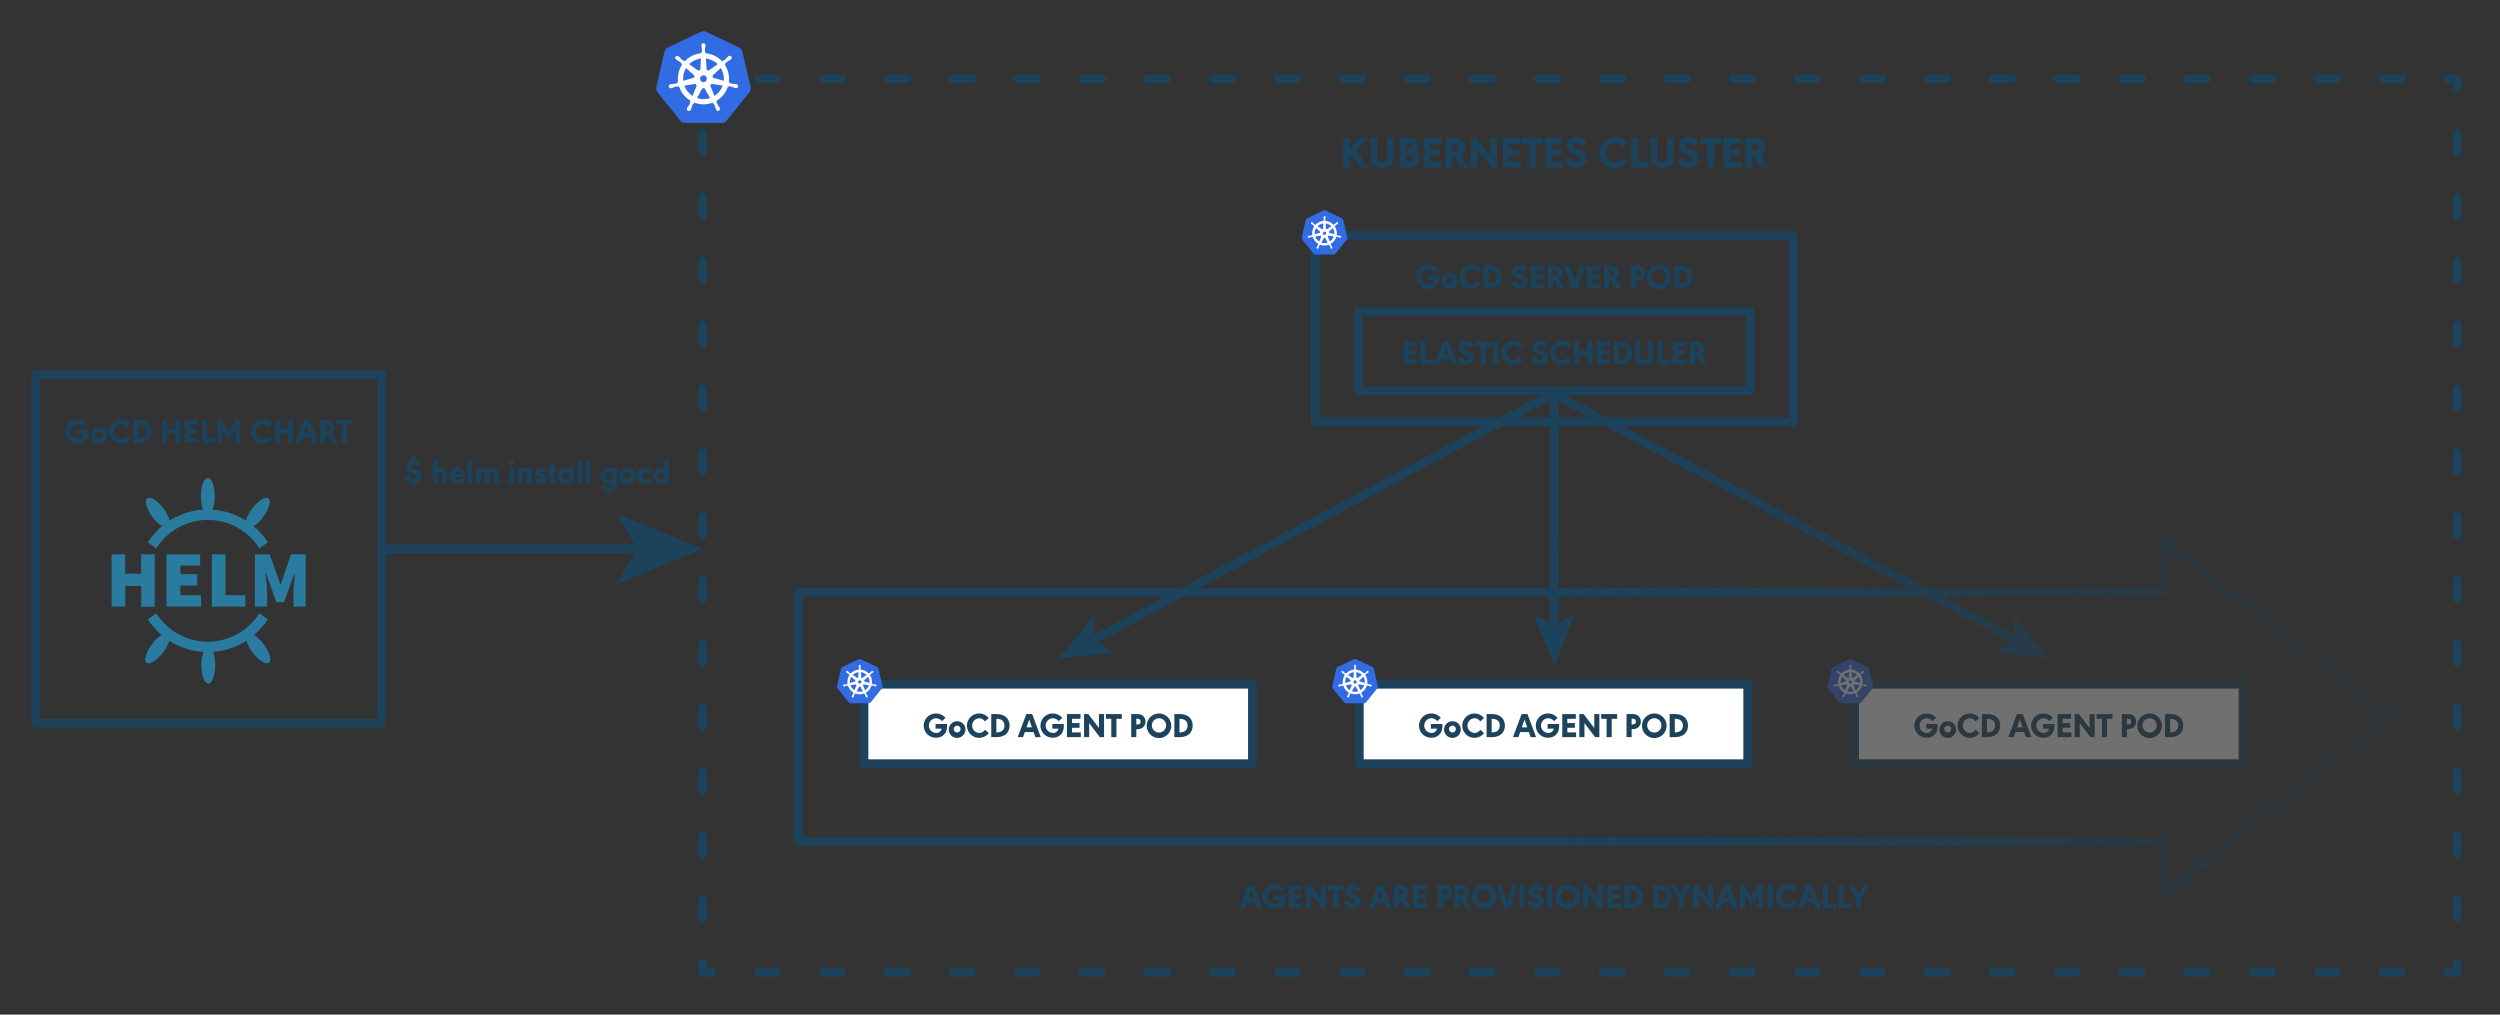 <svg xmlns="http://www.w3.org/2000/svg" xmlns:xlink="http://www.w3.org/1999/xlink" viewBox="0 0 1448.577 587.882">
  <rect x="0" y="0" width="1448.577" height="587.882" fill="#333333" stroke="none"/>
  <defs>
    <linearGradient id="linear-gradient" x1="460.075" y1="373.26" x2="1386.802" y2="373.26" gradientUnits="userSpaceOnUse">
      <stop offset="0.48" stop-color="#1c425c"/>
      <stop offset="0.578" stop-color="#1c425c" stop-opacity="0.888"/>
      <stop offset="0.744" stop-color="#1c425c" stop-opacity="0.587"/>
      <stop offset="0.919" stop-color="#1c425c" stop-opacity="0.2"/>
    </linearGradient>
  </defs>
  <title>879-K8_ILLO copy</title>
  <g id="Layer_1" data-name="Layer 1">
    <g>
      <polyline points="1423.766 558.144 1423.766 563.462 1418.448 563.462" fill="none" stroke="#1c425c" stroke-linecap="round" stroke-linejoin="round" stroke-width="5"/>
      <line x1="1391.549" y1="563.462" x2="425.878" y2="563.462" fill="none" stroke="#1c425c" stroke-linecap="round" stroke-linejoin="round" stroke-width="5" stroke-dasharray="10.76 26.899"/>
      <polyline points="412.429 563.462 407.111 563.462 407.111 558.144" fill="none" stroke="#1c425c" stroke-linecap="round" stroke-linejoin="round" stroke-width="5"/>
      <line x1="407.111" y1="531.73" x2="407.111" y2="64.204" fill="none" stroke="#1c425c" stroke-linecap="round" stroke-linejoin="round" stroke-width="5" stroke-dasharray="10.566 26.414"/>
      <polyline points="407.111 50.997 407.111 45.678 412.429 45.678" fill="none" stroke="#1c425c" stroke-linecap="round" stroke-linejoin="round" stroke-width="5"/>
      <line x1="439.328" y1="45.678" x2="1404.998" y2="45.678" fill="none" stroke="#1c425c" stroke-linecap="round" stroke-linejoin="round" stroke-width="5" stroke-dasharray="10.76 26.899"/>
      <polyline points="1418.448 45.678 1423.766 45.678 1423.766 50.997" fill="none" stroke="#1c425c" stroke-linecap="round" stroke-linejoin="round" stroke-width="5"/>
      <line x1="1423.766" y1="77.411" x2="1423.766" y2="544.937" fill="none" stroke="#1c425c" stroke-linecap="round" stroke-linejoin="round" stroke-width="5" stroke-dasharray="10.566 26.414"/>
    </g>
    <g id="g3052">
      <path id="path3055" d="M407.421,18.108a3.693,3.693,0,0,0-1.4.353l-19.039,9.1a3.616,3.616,0,0,0-1.97,2.449l-4.7,20.435a3.589,3.589,0,0,0,.494,2.769c.064.1.134.195.207.287L394.2,69.884a3.651,3.651,0,0,0,2.846,1.359l21.134,0a3.65,3.65,0,0,0,2.846-1.356L434.2,53.494a3.588,3.588,0,0,0,.7-3.056L430.2,30a3.619,3.619,0,0,0-1.97-2.449l-19.042-9.093A3.679,3.679,0,0,0,407.421,18.108Z" fill="#326ce5"/>
      <path id="path3059" d="M407.609,25.063a1.208,1.208,0,0,0-1.139,1.266c0,.011,0,.021,0,.031,0,.095,0,.21,0,.293a9.467,9.467,0,0,0,.156,1.083,10.683,10.683,0,0,1,.126,2.068,1.239,1.239,0,0,1-.37.589l-.027.482a14.725,14.725,0,0,0-9.506,4.57c-.126-.085-.346-.243-.412-.292a.9.9,0,0,1-.676-.065,10.733,10.733,0,0,1-1.537-1.388,9.713,9.713,0,0,0-.75-.8c-.069-.059-.175-.14-.253-.2a1.352,1.352,0,0,0-.794-.3,1.1,1.1,0,0,0-.908.4,1.208,1.208,0,0,0,.28,1.681l.017.012c.075.061.167.139.236.19a9.77,9.77,0,0,0,.945.553,10.635,10.635,0,0,1,1.695,1.19,1.266,1.266,0,0,1,.228.658l.366.326a14.743,14.743,0,0,0-2.326,10.281l-.477.138a1.594,1.594,0,0,1-.489.495,10.751,10.751,0,0,1-2.043.336,9.555,9.555,0,0,0-1.094.087c-.087.017-.209.049-.3.071l-.01,0-.017.005a1.144,1.144,0,1,0,.507,2.221l.017,0,.022-.008c.094-.02.212-.043.294-.065a9.754,9.754,0,0,0,1.023-.392A10.6,10.6,0,0,1,392.376,50a1.262,1.262,0,0,1,.655.231l.5-.085a14.826,14.826,0,0,0,6.572,8.206l-.207.5a1.13,1.13,0,0,1,.1.644,11.133,11.133,0,0,1-1.031,1.854,9.634,9.634,0,0,0-.612.911c-.045.085-.1.217-.146.307a1.144,1.144,0,1,0,2.058.976l0,0v0c.044-.089.105-.206.142-.289a9.48,9.48,0,0,0,.328-1.045,7.952,7.952,0,0,1,.883-2.047.911.911,0,0,1,.491-.239l.258-.468a14.758,14.758,0,0,0,10.517.027c.072.128.207.376.243.438a.9.9,0,0,1,.582.353,10.616,10.616,0,0,1,.782,1.917,9.351,9.351,0,0,0,.331,1.044c.037.084.1.2.141.292a1.145,1.145,0,1,0,2.06-.974c-.043-.09-.1-.221-.148-.306a9.6,9.6,0,0,0-.612-.909,10.643,10.643,0,0,1-1.01-1.809.887.887,0,0,1,.088-.672,3.693,3.693,0,0,1-.19-.46,14.833,14.833,0,0,0,6.569-8.265c.148.024.4.069.487.086a.9.9,0,0,1,.638-.237,10.6,10.6,0,0,1,1.987.585,9.54,9.54,0,0,0,1.023.394c.082.022.2.043.295.064l.021.007.018,0a1.143,1.143,0,1,0,.506-2.22c-.1-.023-.236-.06-.331-.078a9.545,9.545,0,0,0-1.093-.088,10.568,10.568,0,0,1-2.043-.336,1.269,1.269,0,0,1-.492-.494l-.461-.134A14.8,14.8,0,0,0,419.9,37.415c.118-.107.341-.3.4-.362a.9.9,0,0,1,.214-.646,10.608,10.608,0,0,1,1.695-1.19,9.71,9.71,0,0,0,.947-.553c.073-.054.173-.14.251-.2a1.146,1.146,0,1,0-1.42-1.783c-.078.062-.183.142-.253.2a9.762,9.762,0,0,0-.753.8,10.636,10.636,0,0,1-1.536,1.39,1.274,1.274,0,0,1-.692.076l-.433.309a14.937,14.937,0,0,0-9.46-4.571c-.01-.152-.024-.426-.027-.509a.9.9,0,0,1-.373-.569,10.715,10.715,0,0,1,.13-2.068,9.7,9.7,0,0,0,.155-1.083c0-.092,0-.225,0-.324a1.207,1.207,0,0,0-1.14-1.266ZM406.182,33.9l-.338,5.978-.024.012a1,1,0,0,1-1,.962.993.993,0,0,1-.591-.193l-.01,0-4.9-3.475a11.745,11.745,0,0,1,5.654-3.08A12.059,12.059,0,0,1,406.182,33.9Zm2.857,0a11.839,11.839,0,0,1,6.827,3.292L411,40.647l-.017-.008a1.006,1.006,0,0,1-1.6-.767l0,0Zm-11.5,5.522,4.475,4-.005.025a1,1,0,0,1-.394,1.726l0,.02-5.737,1.656A11.735,11.735,0,0,1,397.536,39.424Zm20.115,0a11.946,11.946,0,0,1,1.717,7.407L413.6,45.173l0-.024a1,1,0,0,1-.713-1.193.985.985,0,0,1,.319-.533l0-.013,4.451-3.983Zm-10.96,4.31h1.834l1.139,1.424-.409,1.778-1.646.791-1.651-.794-.409-1.777Zm5.878,4.875a1,1,0,0,1,.232.017l.01-.013,5.934,1a11.759,11.759,0,0,1-4.751,5.968l-2.3-5.564.008-.01a1.006,1.006,0,0,1,.487-1.3.989.989,0,0,1,.384-.1Zm-9.966.024a1,1,0,0,1,.908,1.4l.017.022-2.279,5.508a11.8,11.8,0,0,1-4.736-5.927l5.883-1,.01.012a1.009,1.009,0,0,1,.2-.017Zm4.97,2.413a1.014,1.014,0,0,1,.92.528h.022l2.9,5.241a11.948,11.948,0,0,1-7.59-.008l2.893-5.23h0A1.006,1.006,0,0,1,407.573,51.049Z" fill="#fff" stroke="#fff" stroke-width="0.029"/>
    </g>
    <g>
      <path d="M1385.845,413.462l-131-102.75a2.5,2.5,0,0,0-4.043,1.967v28.09H1116.613L901.751,226.135a2.5,2.5,0,0,0-2.353,4.412L1105.99,340.769H462.575a2.5,2.5,0,0,0-2.5,2.5v144.32a2.5,2.5,0,0,0,2.5,2.5H1250.8v28.09a2.5,2.5,0,0,0,4.043,1.966l131-102.75a2.5,2.5,0,0,0,0-3.933ZM1255.8,513.041V487.589a2.5,2.5,0,0,0-2.5-2.5H465.075V345.769h650.287l49.669,26.5-9.532,5.9,32.076,3.289-20.6-24.808.4,11.2-41.4-22.087H1253.3a2.5,2.5,0,0,0,2.5-2.5V317.816l124.449,97.613Z" fill="url(#linear-gradient)"/>
      <g>
        <path d="M792.6,97.106h-4.551l-4.706-7.176-1.221,1.3v5.876h-3.849V79.764h3.849V86l5.824-6.24h4.914l-6.891,7.358Z" fill="#1c425c"/>
        <path d="M798.082,90.372a4.61,4.61,0,0,0,.337,2.34,3.006,3.006,0,0,0,2.523,1.248,3.088,3.088,0,0,0,2.548-1.248,4.607,4.607,0,0,0,.338-2.34V79.764h3.847V90.84a6.633,6.633,0,0,1-.779,3.511,7.118,7.118,0,0,1-11.883,0,6.632,6.632,0,0,1-.78-3.511V79.764h3.849Z" fill="#1c425c"/>
        <path d="M811,79.764h4.29a7.722,7.722,0,0,1,4,.832,4.925,4.925,0,0,1,2.445,4.108,3.949,3.949,0,0,1-1.43,3.094,4.905,4.905,0,0,1,2.235,4.082,5.066,5.066,0,0,1-2.729,4.421,7,7,0,0,1-3.719.8H811Zm4.577,6.942a3.147,3.147,0,0,0,1.689-.26,1.679,1.679,0,0,0,.858-1.56c0-1.274-.7-1.768-2.547-1.768h-.859v3.588Zm.389,6.968a3.814,3.814,0,0,0,1.924-.312,1.9,1.9,0,0,0,.078-3.223,4.473,4.473,0,0,0-2.235-.365h-1.015v3.9Z" fill="#1c425c"/>
        <path d="M835.105,83.3h-6.37v3.25H834.4v3.536h-5.668v3.458h6.6v3.562H824.913V79.764h10.192Z" fill="#1c425c"/>
        <path d="M842.957,91.048h-.5a1.841,1.841,0,0,1-.416.026h-.416v6.032h-3.847V79.764h4.263a8.256,8.256,0,0,1,4.135.832,5.6,5.6,0,0,1,2.73,4.862,5.348,5.348,0,0,1-2.288,4.5l4.03,7.15h-4.342Zm-.7-3.484c2.08,0,2.939-.624,2.939-2.106,0-1.508-.91-2.185-2.939-2.185h-.649v4.291Z" fill="#1c425c"/>
        <path d="M852.317,79.764h3.224l8.008,10.53V79.764H867.4V97.106h-3.224l-8.008-10.53v10.53h-3.848Z" fill="#1c425c"/>
        <path d="M880.916,83.3h-6.37v3.25h5.668v3.536h-5.668v3.458h6.6v3.562H870.724V79.764h10.192Z" fill="#1c425c"/>
        <path d="M893.943,83.326h-4.057v13.78h-3.847V83.326h-4.082V79.764h11.986Z" fill="#1c425c"/>
        <path d="M905.513,83.3h-6.371v3.25h5.669v3.536h-5.669v3.458h6.6v3.562H895.32V79.764h10.193Z" fill="#1c425c"/>
        <path d="M916.147,84.834c-1.04-1.612-1.482-1.95-2.549-1.95a1.763,1.763,0,0,0-1.846,1.716c0,.6.573,1.118,1.743,1.534l1.559.6c3.043,1.144,4.421,2.73,4.421,5.071a5.9,5.9,0,0,1-6.163,5.746,6.037,6.037,0,0,1-4.731-2.133,7.5,7.5,0,0,1-1.4-3.275l3.771-1.015.052.208.1.416c.364,1.508,1.093,2.21,2.263,2.21a2.166,2.166,0,0,0,2.236-2.132c0-.78-.547-1.248-2.158-1.872l-1.509-.572c-2.7-1.014-4-2.6-4-4.81,0-2.99,2.5-5.253,5.8-5.253,2.444,0,4.108,1.041,5.591,3.511Z" fill="#1c425c"/>
        <path d="M940.248,85.276c-1.534-1.742-2.7-2.366-4.368-2.366a5.528,5.528,0,0,0,.026,11.05c1.664,0,2.86-.649,4.42-2.392l2.73,2.548c-2.262,2.418-4.368,3.433-7.1,3.433a9.116,9.116,0,1,1,0-18.228c2.705,0,4.785.989,7.021,3.381Z" fill="#1c425c"/>
        <path d="M949.035,79.764v13.78h6.11v3.562h-9.958V79.764Z" fill="#1c425c"/>
        <path d="M960.32,90.372a4.584,4.584,0,0,0,.338,2.34,3,3,0,0,0,2.521,1.248,3.087,3.087,0,0,0,2.549-1.248,4.6,4.6,0,0,0,.338-2.34V79.764h3.848V90.84a6.632,6.632,0,0,1-.781,3.511,7.117,7.117,0,0,1-11.882,0,6.642,6.642,0,0,1-.78-3.511V79.764h3.849Z" fill="#1c425c"/>
        <path d="M981.068,84.834c-1.04-1.612-1.483-1.95-2.549-1.95a1.763,1.763,0,0,0-1.846,1.716c0,.6.573,1.118,1.743,1.534l1.559.6c3.042,1.144,4.421,2.73,4.421,5.071a5.9,5.9,0,0,1-6.162,5.746,6.039,6.039,0,0,1-4.733-2.133,7.521,7.521,0,0,1-1.4-3.275l3.771-1.015.051.208.1.416c.364,1.508,1.093,2.21,2.263,2.21a2.165,2.165,0,0,0,2.235-2.132c0-.78-.546-1.248-2.157-1.872l-1.509-.572c-2.7-1.014-4-2.6-4-4.81,0-2.99,2.5-5.253,5.8-5.253,2.443,0,4.107,1.041,5.59,3.511Z" fill="#1c425c"/>
        <path d="M997.265,83.326h-4.056v13.78h-3.848V83.326h-4.082V79.764h11.986Z" fill="#1c425c"/>
        <path d="M1008.835,83.3h-6.37v3.25h5.668v3.536h-5.668v3.458h6.605v3.562H998.643V79.764h10.192Z" fill="#1c425c"/>
        <path d="M1016.687,91.048h-.494a1.85,1.85,0,0,1-.416.026h-.416v6.032h-3.848V79.764h4.264a8.256,8.256,0,0,1,4.135.832,5.6,5.6,0,0,1,2.73,4.862,5.346,5.346,0,0,1-2.289,4.5l4.03,7.15h-4.342Zm-.7-3.484c2.08,0,2.937-.624,2.937-2.106,0-1.508-.91-2.185-2.937-2.185h-.651v4.291Z" fill="#1c425c"/>
      </g>
      <g>
        <g>
          <rect x="500.652" y="396.5" width="225" height="46" fill="#fff" stroke="#1c425c" stroke-linejoin="round" stroke-width="5"/>
          <g>
            <path d="M548.727,419.505v1.38a7.294,7.294,0,0,1-.86,3.621,6.074,6.074,0,0,1-5.442,2.94,7.013,7.013,0,1,1-.019-14.022c2.06,0,3.58.7,5.48,2.48l-2.1,1.96a4.448,4.448,0,0,0-3.4-1.679,4.251,4.251,0,0,0,.021,8.5,3.107,3.107,0,0,0,3.24-2.481h-3.561v-2.7Z" fill="#1c425c"/>
            <path d="M559.406,422.665a4.822,4.822,0,1,1-4.761-4.761A4.752,4.752,0,0,1,559.406,422.665Zm-6.782,0a1.974,1.974,0,1,0,1.941-2.2A1.98,1.98,0,0,0,552.624,422.665Z" fill="#1c425c"/>
            <path d="M570.746,418.005c-1.18-1.341-2.08-1.82-3.361-1.82a4.253,4.253,0,0,0,.02,8.5c1.28,0,2.2-.5,3.4-1.84l2.1,1.96a7.048,7.048,0,1,1-5.462-11.382,6.922,6.922,0,0,1,5.4,2.6Z" fill="#1c425c"/>
            <path d="M577.644,413.764c4.461,0,7.342,2.62,7.342,6.661,0,4.061-2.881,6.681-7.342,6.681h-3.28V413.764Zm-.32,10.6h.381c2.68,0,4.32-1.48,4.32-3.921,0-2.461-1.62-3.941-4.32-3.941h-.381Z" fill="#1c425c"/>
            <path d="M593.824,424.166l-1.021,2.94h-3.12l4.982-13.342h3.4l4.98,13.342h-3.14l-1.02-2.94Zm2.52-7.242-1.56,4.5h3.14Z" fill="#1c425c"/>
            <path d="M616.386,419.505v1.38a7.294,7.294,0,0,1-.86,3.621,6.074,6.074,0,0,1-5.442,2.94,7.013,7.013,0,1,1-.019-14.022c2.06,0,3.58.7,5.48,2.48l-2.1,1.96a4.448,4.448,0,0,0-3.4-1.679,4.251,4.251,0,0,0,.021,8.5,3.107,3.107,0,0,0,3.24-2.481h-3.56v-2.7Z" fill="#1c425c"/>
            <path d="M626.065,416.484h-4.9v2.5h4.361v2.721h-4.361v2.661h5.081v2.74h-8.022V413.764h7.842Z" fill="#1c425c"/>
            <path d="M628.123,413.764h2.48l6.162,8.1v-8.1h2.96v13.342h-2.48l-6.162-8.1v8.1h-2.96Z" fill="#1c425c"/>
            <path d="M650,416.5h-3.121v10.6h-2.961V416.5h-3.14v-2.74H650Z" fill="#1c425c"/>
            <path d="M658.423,427.106h-2.961V413.764h3.281a5.683,5.683,0,0,1,2.921.6,4.222,4.222,0,0,1,2.06,3.741,4.343,4.343,0,0,1-2.06,3.761,5.681,5.681,0,0,1-2.921.6h-.32Zm.5-7.341c1.361,0,1.941-.48,1.941-1.661,0-1.14-.58-1.64-1.941-1.64h-.52v3.3Z" fill="#1c425c"/>
            <path d="M678.666,420.445a7.113,7.113,0,1,1-7.122-7.021A7.1,7.1,0,0,1,678.666,420.445Zm-11.243.06a4.134,4.134,0,1,0,4.1-4.32A4.171,4.171,0,0,0,667.423,420.505Z" fill="#1c425c"/>
            <path d="M683.743,413.764c4.461,0,7.341,2.62,7.341,6.661,0,4.061-2.88,6.681-7.341,6.681h-3.281V413.764Zm-.32,10.6h.38c2.681,0,4.321-1.48,4.321-3.921,0-2.461-1.621-3.941-4.321-3.941h-.38Z" fill="#1c425c"/>
          </g>
          <g id="g3052-2" data-name="g3052">
            <path id="path3055-2" data-name="path3055" d="M498.061,381.868a1.746,1.746,0,0,0-.673.17l-9.178,4.385a1.746,1.746,0,0,0-.95,1.181L485,397.455a1.725,1.725,0,0,0,.238,1.334c.031.048.065.094.1.139l6.353,7.9a1.76,1.76,0,0,0,1.372.655l10.187,0a1.763,1.763,0,0,0,1.373-.654l6.35-7.9a1.73,1.73,0,0,0,.339-1.473l-2.268-9.85a1.74,1.74,0,0,0-.949-1.181l-9.179-4.383A1.762,1.762,0,0,0,498.061,381.868Z" fill="#326ce5"/>
            <path id="path3059-2" data-name="path3059" d="M498.152,385.22a.582.582,0,0,0-.55.61v.016c0,.045,0,.1,0,.14a4.634,4.634,0,0,0,.075.523,5.056,5.056,0,0,1,.061,1,.591.591,0,0,1-.178.284l-.013.233a7.083,7.083,0,0,0-4.583,2.2c-.06-.041-.166-.118-.2-.141a.431.431,0,0,1-.326-.032,5.049,5.049,0,0,1-.741-.669,4.581,4.581,0,0,0-.361-.383c-.034-.029-.085-.068-.122-.1a.653.653,0,0,0-.383-.144.529.529,0,0,0-.438.193.582.582,0,0,0,.135.81l.008.006c.036.03.081.067.114.092a4.8,4.8,0,0,0,.456.266,5.137,5.137,0,0,1,.816.574.607.607,0,0,1,.111.317l.176.157a7.107,7.107,0,0,0-1.121,4.956l-.23.067c-.061.078-.146.2-.236.238a5.118,5.118,0,0,1-.985.162,4.433,4.433,0,0,0-.527.043c-.042.008-.1.023-.147.034h0l-.009,0a.552.552,0,1,0,.245,1.071h.008l.01,0c.046-.01.1-.021.142-.032a4.468,4.468,0,0,0,.493-.189,5.141,5.141,0,0,1,.958-.281.6.6,0,0,1,.316.111l.239-.041a7.148,7.148,0,0,0,3.169,3.956l-.1.239a.552.552,0,0,1,.049.311,5.45,5.45,0,0,1-.5.894,4.721,4.721,0,0,0-.294.439c-.022.041-.05.1-.071.148a.551.551,0,1,0,.992.47h0c.021-.043.051-.1.068-.14a4.612,4.612,0,0,0,.159-.5,3.823,3.823,0,0,1,.425-.987.443.443,0,0,1,.237-.116l.124-.225a7.114,7.114,0,0,0,5.07.013c.035.062.1.181.117.211a.439.439,0,0,1,.281.17,5.149,5.149,0,0,1,.377.924,4.56,4.56,0,0,0,.159.5c.018.04.048.1.068.141a.552.552,0,1,0,.993-.47c-.02-.043-.049-.107-.071-.148a4.644,4.644,0,0,0-.3-.438,5.122,5.122,0,0,1-.487-.872.438.438,0,0,1,.042-.324,1.966,1.966,0,0,1-.091-.222,7.152,7.152,0,0,0,3.167-3.983c.071.011.194.033.235.041a.428.428,0,0,1,.307-.114,5.141,5.141,0,0,1,.958.281,4.68,4.68,0,0,0,.493.191c.04.01.1.02.142.03l.01,0h.009a.552.552,0,1,0,.244-1.071c-.047-.01-.114-.029-.16-.037a4.647,4.647,0,0,0-.527-.042,5.2,5.2,0,0,1-.985-.162.618.618,0,0,1-.237-.239l-.222-.064a7.138,7.138,0,0,0-1.144-4.944l.195-.175a.433.433,0,0,1,.1-.311,5.149,5.149,0,0,1,.817-.574,4.621,4.621,0,0,0,.457-.267c.035-.026.083-.067.121-.1a.552.552,0,1,0-.685-.859c-.037.029-.088.068-.122.1a4.8,4.8,0,0,0-.363.384,5.065,5.065,0,0,1-.74.67.606.606,0,0,1-.334.036l-.209.15a7.194,7.194,0,0,0-4.56-2.2c0-.073-.011-.2-.013-.245a.432.432,0,0,1-.179-.275,5.142,5.142,0,0,1,.062-1,4.634,4.634,0,0,0,.075-.523c0-.044,0-.108,0-.156a.582.582,0,0,0-.549-.61Zm-.688,4.261-.163,2.882-.012,0a.484.484,0,0,1-.484.464.477.477,0,0,1-.285-.093l0,0-2.363-1.675a5.662,5.662,0,0,1,2.726-1.485A5.483,5.483,0,0,1,497.464,389.481Zm1.377,0a5.707,5.707,0,0,1,3.291,1.587l-2.348,1.664-.008,0a.485.485,0,0,1-.664-.089.48.48,0,0,1-.106-.281h0Zm-5.545,2.662,2.157,1.93,0,.011a.485.485,0,0,1-.191.833l0,.009-2.765.8A5.651,5.651,0,0,1,493.3,392.143Zm9.7,0a5.764,5.764,0,0,1,.828,3.571l-2.78-.8,0-.011a.485.485,0,0,1-.19-.833v0l2.145-1.921Zm-5.283,2.078h.884l.549.686-.2.857-.793.382-.8-.383-.2-.857Zm2.834,2.35a.458.458,0,0,1,.111.008l0-.006,2.86.484a5.66,5.66,0,0,1-2.29,2.877l-1.11-2.682,0,0a.485.485,0,0,1,.235-.628.479.479,0,0,1,.186-.048Zm-4.805.012a.484.484,0,0,1,.465.376.479.479,0,0,1-.027.3l.008.011-1.1,2.655a5.68,5.68,0,0,1-2.283-2.857l2.835-.481,0,.006a.441.441,0,0,1,.1-.008Zm2.4,1.163a.491.491,0,0,1,.444.254h.01l1.4,2.527c-.181.06-.368.112-.559.156a5.687,5.687,0,0,1-3.1-.16L497.722,398h0A.485.485,0,0,1,498.134,397.747Z" fill="#fff" stroke="#fff" stroke-width="0.014"/>
          </g>
        </g>
        <g>
          <rect x="787.652" y="396.5" width="225" height="46" fill="#fff" stroke="#1c425c" stroke-linejoin="round" stroke-width="5"/>
          <g>
            <path d="M835.727,419.505v1.38a7.294,7.294,0,0,1-.86,3.621,6.074,6.074,0,0,1-5.442,2.94,7.013,7.013,0,1,1-.019-14.022c2.06,0,3.58.7,5.48,2.48l-2.1,1.96a4.448,4.448,0,0,0-3.4-1.679,4.251,4.251,0,0,0,.021,8.5,3.107,3.107,0,0,0,3.24-2.481h-3.561v-2.7Z" fill="#1c425c"/>
            <path d="M846.406,422.665a4.822,4.822,0,1,1-4.761-4.761A4.752,4.752,0,0,1,846.406,422.665Zm-6.782,0a1.974,1.974,0,1,0,1.941-2.2A1.98,1.98,0,0,0,839.624,422.665Z" fill="#1c425c"/>
            <path d="M857.746,418.005c-1.18-1.341-2.08-1.82-3.361-1.82a4.253,4.253,0,0,0,.02,8.5c1.28,0,2.2-.5,3.4-1.84l2.1,1.96a7.048,7.048,0,1,1-5.462-11.382,6.922,6.922,0,0,1,5.4,2.6Z" fill="#1c425c"/>
            <path d="M864.644,413.764c4.461,0,7.342,2.62,7.342,6.661,0,4.061-2.881,6.681-7.342,6.681h-3.28V413.764Zm-.32,10.6h.381c2.68,0,4.32-1.48,4.32-3.921,0-2.461-1.62-3.941-4.32-3.941h-.381Z" fill="#1c425c"/>
            <path d="M880.824,424.166l-1.021,2.94h-3.12l4.982-13.342h3.4l4.98,13.342h-3.14l-1.02-2.94Zm2.52-7.242-1.56,4.5h3.14Z" fill="#1c425c"/>
            <path d="M903.386,419.505v1.38a7.294,7.294,0,0,1-.86,3.621,6.074,6.074,0,0,1-5.442,2.94,7.013,7.013,0,1,1-.019-14.022c2.06,0,3.58.7,5.48,2.48l-2.1,1.96a4.448,4.448,0,0,0-3.4-1.679,4.251,4.251,0,0,0,.021,8.5,3.107,3.107,0,0,0,3.24-2.481h-3.56v-2.7Z" fill="#1c425c"/>
            <path d="M913.065,416.484h-4.9v2.5h4.361v2.721h-4.361v2.661h5.081v2.74h-8.022V413.764h7.842Z" fill="#1c425c"/>
            <path d="M915.123,413.764h2.48l6.162,8.1v-8.1h2.96v13.342h-2.48l-6.162-8.1v8.1h-2.96Z" fill="#1c425c"/>
            <path d="M937,416.5h-3.121v10.6h-2.961V416.5h-3.14v-2.74H937Z" fill="#1c425c"/>
            <path d="M945.423,427.106h-2.961V413.764h3.281a5.683,5.683,0,0,1,2.921.6,4.222,4.222,0,0,1,2.06,3.741,4.343,4.343,0,0,1-2.06,3.761,5.681,5.681,0,0,1-2.921.6h-.32Zm.5-7.341c1.361,0,1.941-.48,1.941-1.661,0-1.14-.58-1.64-1.941-1.64h-.52v3.3Z" fill="#1c425c"/>
            <path d="M965.666,420.445a7.113,7.113,0,1,1-7.122-7.021A7.1,7.1,0,0,1,965.666,420.445Zm-11.243.06a4.134,4.134,0,1,0,4.1-4.32A4.171,4.171,0,0,0,954.423,420.505Z" fill="#1c425c"/>
            <path d="M970.743,413.764c4.461,0,7.341,2.62,7.341,6.661,0,4.061-2.88,6.681-7.341,6.681h-3.281V413.764Zm-.32,10.6h.38c2.681,0,4.321-1.48,4.321-3.921,0-2.461-1.621-3.941-4.321-3.941h-.38Z" fill="#1c425c"/>
          </g>
          <g id="g3052-3" data-name="g3052">
            <path id="path3055-3" data-name="path3055" d="M785.061,381.868a1.746,1.746,0,0,0-.673.17l-9.178,4.385a1.746,1.746,0,0,0-.95,1.181L772,397.455a1.725,1.725,0,0,0,.238,1.334c.031.048.065.094.1.139l6.353,7.9a1.76,1.76,0,0,0,1.372.655l10.187,0a1.763,1.763,0,0,0,1.373-.654l6.35-7.9a1.73,1.73,0,0,0,.339-1.473l-2.268-9.85a1.74,1.74,0,0,0-.949-1.181l-9.179-4.383A1.762,1.762,0,0,0,785.061,381.868Z" fill="#326ce5"/>
            <path id="path3059-3" data-name="path3059" d="M785.152,385.22a.582.582,0,0,0-.55.61v.016c0,.045,0,.1,0,.14a4.634,4.634,0,0,0,.075.523,5.056,5.056,0,0,1,.061,1,.591.591,0,0,1-.178.284l-.013.233a7.083,7.083,0,0,0-4.583,2.2c-.06-.041-.166-.118-.2-.141a.431.431,0,0,1-.326-.032,5.049,5.049,0,0,1-.741-.669,4.581,4.581,0,0,0-.361-.383c-.034-.029-.085-.068-.122-.1a.653.653,0,0,0-.383-.144.529.529,0,0,0-.438.193.582.582,0,0,0,.135.81l.008.006c.036.03.081.067.114.092a4.8,4.8,0,0,0,.456.266,5.137,5.137,0,0,1,.816.574.607.607,0,0,1,.111.317l.176.157a7.107,7.107,0,0,0-1.121,4.956l-.23.067c-.061.078-.146.2-.236.238a5.118,5.118,0,0,1-.985.162,4.433,4.433,0,0,0-.527.043c-.042.008-.1.023-.147.034h0l-.009,0a.552.552,0,1,0,.245,1.071h.008l.01,0c.046-.01.1-.021.142-.032a4.468,4.468,0,0,0,.493-.189,5.141,5.141,0,0,1,.958-.281.6.6,0,0,1,.316.111l.239-.041a7.148,7.148,0,0,0,3.169,3.956l-.1.239a.552.552,0,0,1,.049.311,5.45,5.45,0,0,1-.5.894,4.721,4.721,0,0,0-.294.439c-.022.041-.05.1-.071.148a.551.551,0,1,0,.992.47h0c.021-.043.051-.1.068-.14a4.612,4.612,0,0,0,.159-.5,3.823,3.823,0,0,1,.425-.987.443.443,0,0,1,.237-.116l.124-.225a7.114,7.114,0,0,0,5.07.013c.035.062.1.181.117.211a.439.439,0,0,1,.281.17,5.149,5.149,0,0,1,.377.924,4.56,4.56,0,0,0,.159.5c.018.04.048.1.068.141a.552.552,0,1,0,.993-.47c-.02-.043-.049-.107-.071-.148a4.644,4.644,0,0,0-.3-.438,5.122,5.122,0,0,1-.487-.872.438.438,0,0,1,.042-.324,1.966,1.966,0,0,1-.091-.222,7.152,7.152,0,0,0,3.167-3.983c.071.011.194.033.235.041a.428.428,0,0,1,.307-.114,5.141,5.141,0,0,1,.958.281,4.68,4.68,0,0,0,.493.191c.04.01.1.02.142.03l.01,0h.009a.552.552,0,1,0,.244-1.071c-.047-.01-.114-.029-.16-.037a4.647,4.647,0,0,0-.527-.042,5.2,5.2,0,0,1-.985-.162.618.618,0,0,1-.237-.239l-.222-.064a7.138,7.138,0,0,0-1.144-4.944l.2-.175a.433.433,0,0,1,.1-.311,5.149,5.149,0,0,1,.817-.574,4.621,4.621,0,0,0,.457-.267c.035-.026.083-.067.121-.1a.552.552,0,1,0-.685-.859c-.037.029-.088.068-.122.1a4.8,4.8,0,0,0-.363.384,5.065,5.065,0,0,1-.74.67.606.606,0,0,1-.334.036l-.209.15a7.194,7.194,0,0,0-4.56-2.2c0-.073-.011-.2-.013-.245a.432.432,0,0,1-.179-.275,5.142,5.142,0,0,1,.062-1,4.634,4.634,0,0,0,.075-.523c0-.044,0-.108,0-.156a.582.582,0,0,0-.549-.61Zm-.688,4.261-.163,2.882-.012,0a.484.484,0,0,1-.484.464.477.477,0,0,1-.285-.093l0,0-2.363-1.675a5.662,5.662,0,0,1,2.726-1.485A5.483,5.483,0,0,1,784.464,389.481Zm1.377,0a5.707,5.707,0,0,1,3.291,1.587l-2.348,1.664-.008,0a.485.485,0,0,1-.664-.089.48.48,0,0,1-.106-.281h0Zm-5.545,2.662,2.157,1.93,0,.011a.485.485,0,0,1-.191.833l0,.009-2.765.8A5.651,5.651,0,0,1,780.3,392.143Zm9.7,0a5.764,5.764,0,0,1,.828,3.571l-2.78-.8,0-.011a.485.485,0,0,1-.19-.833v0l2.145-1.921Zm-5.283,2.078h.884l.549.686-.2.857-.793.382-.8-.383-.2-.857Zm2.834,2.35a.458.458,0,0,1,.111.008l0-.006,2.86.484a5.66,5.66,0,0,1-2.29,2.877l-1.11-2.682,0,0a.485.485,0,0,1,.235-.628.479.479,0,0,1,.186-.048Zm-4.8.012a.484.484,0,0,1,.465.376.479.479,0,0,1-.027.3l.008.011-1.1,2.655a5.68,5.68,0,0,1-2.283-2.857l2.835-.481,0,.006a.441.441,0,0,1,.1-.008Zm2.4,1.163a.491.491,0,0,1,.444.254h.01l1.4,2.527c-.181.06-.368.112-.559.156a5.687,5.687,0,0,1-3.1-.16L784.722,398h0A.485.485,0,0,1,785.134,397.747Z" fill="#fff" stroke="#fff" stroke-width="0.014"/>
          </g>
        </g>
        <g opacity="0.3">
          <rect x="1074.652" y="396.5" width="225" height="46" fill="#fff" stroke="#1c425c" stroke-linejoin="round" stroke-width="5"/>
          <g>
            <path d="M1122.727,419.505v1.38a7.294,7.294,0,0,1-.86,3.621,6.074,6.074,0,0,1-5.442,2.94,7.013,7.013,0,1,1-.019-14.022c2.06,0,3.58.7,5.48,2.48l-2.1,1.96a4.448,4.448,0,0,0-3.4-1.679,4.251,4.251,0,0,0,.021,8.5,3.107,3.107,0,0,0,3.24-2.481h-3.561v-2.7Z" fill="#1c425c"/>
            <path d="M1133.406,422.665a4.822,4.822,0,1,1-4.761-4.761A4.752,4.752,0,0,1,1133.406,422.665Zm-6.782,0a1.974,1.974,0,1,0,1.941-2.2A1.98,1.98,0,0,0,1126.624,422.665Z" fill="#1c425c"/>
            <path d="M1144.746,418.005c-1.18-1.341-2.08-1.82-3.361-1.82a4.253,4.253,0,0,0,.02,8.5c1.28,0,2.2-.5,3.4-1.84l2.1,1.96a7.048,7.048,0,1,1-5.462-11.382,6.922,6.922,0,0,1,5.4,2.6Z" fill="#1c425c"/>
            <path d="M1151.644,413.764c4.461,0,7.342,2.62,7.342,6.661,0,4.061-2.881,6.681-7.342,6.681h-3.28V413.764Zm-.32,10.6h.381c2.68,0,4.32-1.48,4.32-3.921,0-2.461-1.62-3.941-4.32-3.941h-.381Z" fill="#1c425c"/>
            <path d="M1167.824,424.166l-1.021,2.94h-3.12l4.982-13.342h3.4l4.98,13.342h-3.14l-1.02-2.94Zm2.52-7.242-1.56,4.5h3.14Z" fill="#1c425c"/>
            <path d="M1190.386,419.505v1.38a7.294,7.294,0,0,1-.86,3.621,6.074,6.074,0,0,1-5.442,2.94,7.013,7.013,0,1,1-.019-14.022c2.06,0,3.58.7,5.48,2.48l-2.1,1.96a4.448,4.448,0,0,0-3.4-1.679,4.251,4.251,0,0,0,.021,8.5,3.107,3.107,0,0,0,3.24-2.481h-3.56v-2.7Z" fill="#1c425c"/>
            <path d="M1200.065,416.484h-4.9v2.5h4.361v2.721h-4.361v2.661h5.081v2.74h-8.022V413.764h7.842Z" fill="#1c425c"/>
            <path d="M1202.123,413.764h2.48l6.162,8.1v-8.1h2.96v13.342h-2.48l-6.162-8.1v8.1h-2.96Z" fill="#1c425c"/>
            <path d="M1224,416.5h-3.121v10.6h-2.961V416.5h-3.14v-2.74H1224Z" fill="#1c425c"/>
            <path d="M1232.423,427.106h-2.961V413.764h3.281a5.683,5.683,0,0,1,2.921.6,4.222,4.222,0,0,1,2.06,3.741,4.343,4.343,0,0,1-2.06,3.761,5.681,5.681,0,0,1-2.921.6h-.32Zm.5-7.341c1.361,0,1.941-.48,1.941-1.661,0-1.14-.58-1.64-1.941-1.64h-.52v3.3Z" fill="#1c425c"/>
            <path d="M1252.666,420.445a7.113,7.113,0,1,1-7.122-7.021A7.1,7.1,0,0,1,1252.666,420.445Zm-11.243.06a4.134,4.134,0,1,0,4.1-4.32A4.171,4.171,0,0,0,1241.423,420.505Z" fill="#1c425c"/>
            <path d="M1257.743,413.764c4.461,0,7.341,2.62,7.341,6.661,0,4.061-2.88,6.681-7.341,6.681h-3.281V413.764Zm-.32,10.6h.38c2.681,0,4.321-1.48,4.321-3.921,0-2.461-1.621-3.941-4.321-3.941h-.38Z" fill="#1c425c"/>
          </g>
          <g id="g3052-4" data-name="g3052">
            <path id="path3055-4" data-name="path3055" d="M1072.061,381.868a1.746,1.746,0,0,0-.673.17l-9.178,4.385a1.746,1.746,0,0,0-.95,1.181L1059,397.455a1.725,1.725,0,0,0,.238,1.334c.031.048.065.094.1.139l6.353,7.9a1.76,1.76,0,0,0,1.372.655l10.187,0a1.763,1.763,0,0,0,1.373-.654l6.35-7.9a1.73,1.73,0,0,0,.339-1.473l-2.268-9.85a1.74,1.74,0,0,0-.949-1.181l-9.179-4.383A1.762,1.762,0,0,0,1072.061,381.868Z" fill="#326ce5"/>
            <path id="path3059-4" data-name="path3059" d="M1072.152,385.22a.582.582,0,0,0-.55.61v.016c0,.045,0,.1,0,.14a4.634,4.634,0,0,0,.075.523,5.056,5.056,0,0,1,.061,1,.591.591,0,0,1-.178.284l-.013.233a7.083,7.083,0,0,0-4.583,2.2c-.06-.041-.166-.118-.2-.141a.431.431,0,0,1-.326-.032,5.049,5.049,0,0,1-.741-.669,4.581,4.581,0,0,0-.361-.383c-.034-.029-.085-.068-.122-.1a.653.653,0,0,0-.383-.144.529.529,0,0,0-.438.193.582.582,0,0,0,.135.81l.008.006c.036.03.081.067.114.092a4.8,4.8,0,0,0,.456.266,5.137,5.137,0,0,1,.816.574.607.607,0,0,1,.111.317l.176.157a7.107,7.107,0,0,0-1.121,4.956l-.23.067c-.061.078-.146.2-.236.238a5.118,5.118,0,0,1-.985.162,4.433,4.433,0,0,0-.527.043c-.042.008-.1.023-.147.034h0l-.009,0a.552.552,0,1,0,.245,1.071h.008l.01,0c.046-.01.1-.021.142-.032a4.468,4.468,0,0,0,.493-.189,5.141,5.141,0,0,1,.958-.281.6.6,0,0,1,.316.111l.239-.041a7.148,7.148,0,0,0,3.169,3.956l-.1.239a.552.552,0,0,1,.049.311,5.45,5.45,0,0,1-.5.894,4.721,4.721,0,0,0-.294.439c-.022.041-.05.1-.071.148a.551.551,0,1,0,.992.47h0c.021-.043.051-.1.068-.14a4.612,4.612,0,0,0,.159-.5,3.823,3.823,0,0,1,.425-.987.443.443,0,0,1,.237-.116l.124-.225a7.114,7.114,0,0,0,5.07.013c.035.062.1.181.117.211a.439.439,0,0,1,.281.17,5.149,5.149,0,0,1,.377.924,4.56,4.56,0,0,0,.159.5c.018.04.048.1.068.141a.552.552,0,1,0,.993-.47c-.02-.043-.049-.107-.071-.148a4.644,4.644,0,0,0-.295-.438,5.122,5.122,0,0,1-.487-.872.438.438,0,0,1,.042-.324,1.966,1.966,0,0,1-.091-.222,7.152,7.152,0,0,0,3.167-3.983c.071.011.194.033.235.041a.428.428,0,0,1,.307-.114,5.141,5.141,0,0,1,.958.281,4.68,4.68,0,0,0,.493.191c.04.01.1.02.142.03l.01,0h.009a.552.552,0,1,0,.244-1.071c-.047-.01-.114-.029-.16-.037a4.647,4.647,0,0,0-.527-.042,5.2,5.2,0,0,1-.985-.162.618.618,0,0,1-.237-.239l-.222-.064a7.138,7.138,0,0,0-1.144-4.944l.195-.175a.433.433,0,0,1,.1-.311,5.149,5.149,0,0,1,.817-.574,4.621,4.621,0,0,0,.457-.267c.035-.026.083-.067.121-.1a.552.552,0,1,0-.685-.859c-.037.029-.088.068-.122.1a4.8,4.8,0,0,0-.363.384,5.065,5.065,0,0,1-.74.67.606.606,0,0,1-.334.036l-.209.15a7.194,7.194,0,0,0-4.56-2.2c-.005-.073-.011-.2-.013-.245a.432.432,0,0,1-.179-.275,5.142,5.142,0,0,1,.062-1,4.634,4.634,0,0,0,.075-.523c0-.044,0-.108,0-.156a.582.582,0,0,0-.549-.61Zm-.688,4.261-.163,2.882-.012,0a.484.484,0,0,1-.484.464.477.477,0,0,1-.285-.093l0,0-2.363-1.675a5.662,5.662,0,0,1,2.726-1.485A5.483,5.483,0,0,1,1071.464,389.481Zm1.377,0a5.707,5.707,0,0,1,3.291,1.587l-2.348,1.664-.008,0a.485.485,0,0,1-.664-.089.48.48,0,0,1-.106-.281h0Zm-5.545,2.662,2.157,1.93,0,.011a.485.485,0,0,1-.191.833l0,.009-2.765.8A5.651,5.651,0,0,1,1067.3,392.143Zm9.7,0a5.764,5.764,0,0,1,.828,3.571l-2.78-.8,0-.011a.485.485,0,0,1-.19-.833v0l2.145-1.921Zm-5.283,2.078h.884l.549.686-.2.857-.793.382-.8-.383-.2-.857Zm2.834,2.35a.458.458,0,0,1,.111.008l.005-.006,2.86.484a5.66,5.66,0,0,1-2.29,2.877l-1.11-2.682,0,0a.485.485,0,0,1,.235-.628.479.479,0,0,1,.186-.048Zm-4.8.012a.484.484,0,0,1,.465.376.479.479,0,0,1-.027.3l.008.011-1.1,2.655a5.68,5.68,0,0,1-2.283-2.857l2.835-.481.005.006a.441.441,0,0,1,.1-.008Zm2.4,1.163a.491.491,0,0,1,.444.254h.01l1.4,2.527c-.181.06-.368.112-.559.156a5.687,5.687,0,0,1-3.1-.16l1.395-2.521h0A.485.485,0,0,1,1072.134,397.747Z" fill="#fff" stroke="#fff" stroke-width="0.014"/>
          </g>
        </g>
      </g>
      <g>
        <rect x="787.111" y="180.5" width="227" height="46" fill="none" stroke="#1c425c" stroke-linejoin="round" stroke-width="5"/>
        <g>
          <path d="M821.043,200.484h-4.9v2.5H820.5v2.721h-4.361v2.661h5.081v2.74H813.2V197.764h7.841Z" fill="#1c425c"/>
          <path d="M826.062,197.764v10.6h4.7v2.74H823.1V197.764Z" fill="#1c425c"/>
          <path d="M835.3,208.166l-1.02,2.94h-3.121l4.982-13.342h3.4l4.981,13.342h-3.141l-1.019-2.94Zm2.521-7.242-1.561,4.5H839.4Z" fill="#1c425c"/>
          <path d="M851.5,201.664c-.8-1.24-1.14-1.5-1.96-1.5a1.357,1.357,0,0,0-1.42,1.32c0,.46.44.861,1.34,1.181l1.2.46c2.339.88,3.4,2.1,3.4,3.9a4.537,4.537,0,0,1-4.74,4.421,4.646,4.646,0,0,1-3.641-1.639,5.785,5.785,0,0,1-1.081-2.522l2.9-.779.039.159.081.32c.28,1.16.839,1.7,1.74,1.7a1.665,1.665,0,0,0,1.72-1.64c0-.6-.419-.961-1.66-1.441l-1.16-.44c-2.08-.78-3.081-2-3.081-3.7a4.176,4.176,0,0,1,4.461-4.041c1.88,0,3.161.8,4.3,2.7Z" fill="#1c425c"/>
          <path d="M863.963,200.5h-3.121v10.6h-2.961V200.5h-3.14v-2.74h9.222Z" fill="#1c425c"/>
          <path d="M867.981,211.106h-2.96V197.764h2.96Z" fill="#1c425c"/>
          <path d="M880.223,202.005c-1.18-1.341-2.08-1.82-3.361-1.82a4.253,4.253,0,0,0,.02,8.5c1.281,0,2.2-.5,3.4-1.84l2.1,1.96a7.047,7.047,0,1,1-5.461-11.382,6.925,6.925,0,0,1,5.4,2.6Z" fill="#1c425c"/>
          <path d="M894.481,201.664c-.8-1.24-1.14-1.5-1.959-1.5a1.356,1.356,0,0,0-1.421,1.32c0,.46.44.861,1.341,1.181l1.2.46c2.341.88,3.4,2.1,3.4,3.9a4.537,4.537,0,0,1-4.74,4.421,4.643,4.643,0,0,1-3.64-1.639,5.762,5.762,0,0,1-1.08-2.522l2.9-.779.04.159.08.32c.28,1.16.84,1.7,1.74,1.7a1.666,1.666,0,0,0,1.72-1.64c0-.6-.42-.961-1.66-1.441l-1.16-.44c-2.08-.78-3.08-2-3.08-3.7a4.175,4.175,0,0,1,4.461-4.041c1.879,0,3.16.8,4.3,2.7Z" fill="#1c425c"/>
          <path d="M908.483,202.005c-1.18-1.341-2.08-1.82-3.361-1.82a4.253,4.253,0,0,0,.02,8.5c1.28,0,2.2-.5,3.4-1.84l2.1,1.96a7.047,7.047,0,1,1-5.461-11.382,6.922,6.922,0,0,1,5.4,2.6Z" fill="#1c425c"/>
          <path d="M915.061,202.984h4.582v-5.22H922.6v13.342h-2.961v-5.38h-4.582v5.38H912.1V197.764h2.96Z" fill="#1c425c"/>
          <path d="M933.022,200.484h-4.9v2.5h4.361v2.721h-4.361v2.661h5.08v2.74H925.18V197.764h7.842Z" fill="#1c425c"/>
          <path d="M938.362,197.764c4.461,0,7.342,2.62,7.342,6.661,0,4.061-2.881,6.681-7.342,6.681h-3.281V197.764Zm-.321,10.6h.379c2.682,0,4.323-1.48,4.323-3.921,0-2.461-1.621-3.941-4.323-3.941h-.379Z" fill="#1c425c"/>
          <path d="M950.461,205.926a3.526,3.526,0,0,0,.26,1.8,2.313,2.313,0,0,0,1.94.96,2.377,2.377,0,0,0,1.961-.96,3.552,3.552,0,0,0,.259-1.8v-8.162h2.961v8.521a5.1,5.1,0,0,1-.6,2.7,5.478,5.478,0,0,1-9.143,0,5.1,5.1,0,0,1-.6-2.7v-8.521h2.961Z" fill="#1c425c"/>
          <path d="M963.362,197.764v10.6h4.7v2.74H960.4V197.764Z" fill="#1c425c"/>
          <path d="M977.163,200.484h-4.9v2.5h4.362v2.721H972.26v2.661h5.082v2.74h-8.021V197.764h7.842Z" fill="#1c425c"/>
          <path d="M983.2,206.445h-.379a1.361,1.361,0,0,1-.321.021h-.32v4.64h-2.961V197.764H982.5a6.359,6.359,0,0,1,3.18.639,4.309,4.309,0,0,1,2.1,3.742,4.118,4.118,0,0,1-1.76,3.46l3.1,5.5h-3.34Zm-.539-2.68c1.6,0,2.259-.48,2.259-1.62,0-1.161-.7-1.681-2.259-1.681h-.5v3.3Z" fill="#1c425c"/>
        </g>
      </g>
      <rect x="762.111" y="136.5" width="277" height="108" fill="none" stroke="#1c425c" stroke-linejoin="round" stroke-width="5"/>
      <g>
        <path d="M833.955,159.505v1.38a7.283,7.283,0,0,1-.861,3.621,6.072,6.072,0,0,1-5.44,2.94,7.013,7.013,0,1,1-.021-14.022c2.061,0,3.581.7,5.482,2.48l-2.1,1.96a4.444,4.444,0,0,0-3.4-1.679,4.251,4.251,0,0,0,.019,8.5,3.106,3.106,0,0,0,3.241-2.481h-3.561v-2.7Z" fill="#1c425c"/>
        <path d="M844.633,162.665a4.821,4.821,0,1,1-4.76-4.761A4.751,4.751,0,0,1,844.633,162.665Zm-6.781,0a1.974,1.974,0,1,0,1.94-2.2A1.979,1.979,0,0,0,837.852,162.665Z" fill="#1c425c"/>
        <path d="M855.974,158.005c-1.181-1.341-2.081-1.82-3.361-1.82a4.253,4.253,0,0,0,.02,8.5c1.281,0,2.2-.5,3.4-1.84l2.1,1.96a7.047,7.047,0,1,1-5.461-11.382,6.925,6.925,0,0,1,5.4,2.6Z" fill="#1c425c"/>
        <path d="M862.873,153.764c4.46,0,7.34,2.62,7.34,6.661,0,4.061-2.88,6.681-7.34,6.681h-3.282V153.764Zm-.321,10.6h.38c2.681,0,4.321-1.48,4.321-3.921,0-2.461-1.62-3.941-4.321-3.941h-.38Z" fill="#1c425c"/>
        <path d="M882.472,157.664c-.8-1.24-1.14-1.5-1.96-1.5a1.356,1.356,0,0,0-1.42,1.32c0,.46.44.861,1.34,1.181l1.2.46c2.341.88,3.4,2.1,3.4,3.9a4.538,4.538,0,0,1-4.741,4.421,4.646,4.646,0,0,1-3.64-1.639,5.785,5.785,0,0,1-1.081-2.522l2.9-.779.04.159.08.32c.28,1.16.84,1.7,1.74,1.7a1.666,1.666,0,0,0,1.72-1.64c0-.6-.42-.961-1.66-1.441l-1.16-.44c-2.08-.78-3.081-2-3.081-3.7a4.176,4.176,0,0,1,4.461-4.041c1.881,0,3.161.8,4.3,2.7Z" fill="#1c425c"/>
        <path d="M894.813,156.484h-4.9v2.5h4.361v2.721h-4.361v2.661h5.081v2.74h-8.022V153.764h7.842Z" fill="#1c425c"/>
        <path d="M900.852,162.445h-.381a1.352,1.352,0,0,1-.319.021h-.32v4.64h-2.961V153.764h3.281a6.361,6.361,0,0,1,3.18.639,4.311,4.311,0,0,1,2.1,3.742,4.116,4.116,0,0,1-1.761,3.46l3.1,5.5h-3.341Zm-.54-2.68c1.6,0,2.26-.48,2.26-1.62,0-1.161-.7-1.681-2.26-1.681h-.5v3.3Z" fill="#1c425c"/>
        <path d="M912.332,162.945l3.021-9.181h3.12l-4.461,13.342h-3.381l-4.461-13.342h3.121Z" fill="#1c425c"/>
        <path d="M927.373,156.484h-4.9v2.5h4.361v2.721h-4.361v2.661h5.081v2.74h-8.021V153.764h7.842Z" fill="#1c425c"/>
        <path d="M933.412,162.445h-.381a1.357,1.357,0,0,1-.32.021h-.32v4.64H929.43V153.764h3.281a6.368,6.368,0,0,1,3.181.639,4.311,4.311,0,0,1,2.1,3.742,4.116,4.116,0,0,1-1.761,3.46l3.1,5.5h-3.34Zm-.54-2.68c1.6,0,2.259-.48,2.259-1.62,0-1.161-.7-1.681-2.259-1.681h-.5v3.3Z" fill="#1c425c"/>
        <path d="M948.111,167.106H945.15V153.764h3.28a5.678,5.678,0,0,1,2.921.6,4.223,4.223,0,0,1,2.061,3.741,4.341,4.341,0,0,1-2.061,3.761,5.676,5.676,0,0,1-2.921.6h-.319Zm.5-7.341c1.36,0,1.94-.48,1.94-1.661,0-1.14-.58-1.64-1.94-1.64h-.521v3.3Z" fill="#1c425c"/>
        <path d="M968.352,160.445a7.113,7.113,0,1,1-7.121-7.021A7.1,7.1,0,0,1,968.352,160.445Zm-11.242.06a4.134,4.134,0,1,0,4.1-4.32A4.17,4.17,0,0,0,957.11,160.505Z" fill="#1c425c"/>
        <path d="M973.429,153.764c4.461,0,7.342,2.62,7.342,6.661,0,4.061-2.881,6.681-7.342,6.681h-3.28V153.764Zm-.319,10.6h.38c2.68,0,4.321-1.48,4.321-3.921,0-2.461-1.621-3.941-4.321-3.941h-.38Z" fill="#1c425c"/>
      </g>
      <g id="g3052-5" data-name="g3052">
        <path id="path3055-5" data-name="path3055" d="M767.369,121.868a1.742,1.742,0,0,0-.672.17l-9.178,4.385a1.744,1.744,0,0,0-.95,1.181l-2.264,9.851a1.725,1.725,0,0,0,.238,1.334,1.683,1.683,0,0,0,.1.139l6.352,7.9a1.761,1.761,0,0,0,1.373.655l10.187,0a1.76,1.76,0,0,0,1.372-.654l6.35-7.9a1.727,1.727,0,0,0,.34-1.473l-2.268-9.85a1.742,1.742,0,0,0-.95-1.181l-9.179-4.383A1.759,1.759,0,0,0,767.369,121.868Z" fill="#326ce5"/>
        <path id="path3059-5" data-name="path3059" d="M767.46,125.22a.582.582,0,0,0-.549.61v.016c0,.045,0,.1,0,.14a4.417,4.417,0,0,0,.075.523,5.134,5.134,0,0,1,.061,1,.585.585,0,0,1-.179.284l-.012.233a7.157,7.157,0,0,0-.994.152,7.068,7.068,0,0,0-3.589,2.051c-.061-.041-.167-.118-.2-.141a.433.433,0,0,1-.327-.032,5.046,5.046,0,0,1-.74-.669,4.6,4.6,0,0,0-.362-.383c-.033-.029-.085-.068-.122-.1a.648.648,0,0,0-.383-.144.527.527,0,0,0-.437.193.581.581,0,0,0,.135.81l.008.006c.036.03.08.067.114.092a4.666,4.666,0,0,0,.455.266,5.1,5.1,0,0,1,.817.574.613.613,0,0,1,.11.317l.176.157a7.117,7.117,0,0,0-1.121,4.956l-.23.067a.745.745,0,0,1-.236.238,5.094,5.094,0,0,1-.984.162,4.417,4.417,0,0,0-.527.043c-.043.008-.1.023-.147.034h0l-.008,0a.552.552,0,1,0,.244,1.071h.008l.011,0c.045-.01.1-.021.142-.032a4.468,4.468,0,0,0,.493-.189,5.1,5.1,0,0,1,.958-.281.6.6,0,0,1,.315.111l.24-.041a7.15,7.15,0,0,0,3.168,3.956l-.1.239a.544.544,0,0,1,.049.311,5.438,5.438,0,0,1-.5.894,4.535,4.535,0,0,0-.3.439c-.022.041-.049.1-.07.148a.551.551,0,1,0,.992.47h0c.021-.043.05-.1.068-.14a4.394,4.394,0,0,0,.158-.5,3.858,3.858,0,0,1,.426-.987.44.44,0,0,1,.236-.116l.125-.225a7.114,7.114,0,0,0,5.07.013c.034.062.1.181.117.211a.437.437,0,0,1,.28.17,5.076,5.076,0,0,1,.377.924,4.569,4.569,0,0,0,.16.5c.018.04.047.1.068.141a.552.552,0,1,0,.993-.47c-.021-.043-.05-.107-.072-.148a4.639,4.639,0,0,0-.294-.438,5.054,5.054,0,0,1-.487-.872.429.429,0,0,1,.042-.324,1.942,1.942,0,0,1-.092-.222,7.144,7.144,0,0,0,3.167-3.983c.071.011.2.033.235.041a.432.432,0,0,1,.308-.114,5.112,5.112,0,0,1,.957.281,4.68,4.68,0,0,0,.493.191c.04.01.1.02.142.03l.011,0h.008a.552.552,0,1,0,.244-1.071c-.047-.01-.114-.029-.159-.037a4.647,4.647,0,0,0-.527-.042,5.2,5.2,0,0,1-.985-.162.618.618,0,0,1-.237-.239l-.222-.064a7.131,7.131,0,0,0-1.145-4.944c.057-.052.165-.147.2-.175a.434.434,0,0,1,.1-.311,5.1,5.1,0,0,1,.817-.574,4.609,4.609,0,0,0,.456-.267c.036-.026.084-.067.121-.1a.552.552,0,1,0-.684-.859c-.038.029-.089.068-.122.1a4.461,4.461,0,0,0-.363.384,5.119,5.119,0,0,1-.741.67.6.6,0,0,1-.333.036l-.209.15a7.2,7.2,0,0,0-4.56-2.2c0-.073-.012-.205-.013-.245a.433.433,0,0,1-.18-.275,5.142,5.142,0,0,1,.062-1,4.631,4.631,0,0,0,.076-.523c0-.044,0-.108,0-.156a.582.582,0,0,0-.549-.61Zm-.688,4.261-.163,2.882-.012,0a.484.484,0,0,1-.769.371l0,0-2.363-1.675a5.659,5.659,0,0,1,2.725-1.485A5.483,5.483,0,0,1,766.772,129.481Zm1.377,0a5.7,5.7,0,0,1,3.291,1.587l-2.347,1.664-.008,0a.484.484,0,0,1-.77-.37h0Zm-5.545,2.662,2.157,1.93,0,.011a.483.483,0,0,1,.061.667.477.477,0,0,1-.251.166l0,.009-2.766.8A5.657,5.657,0,0,1,762.6,132.143Zm9.7,0a5.754,5.754,0,0,1,.827,3.571l-2.779-.8,0-.011a.486.486,0,0,1-.343-.576.473.473,0,0,1,.153-.257v0l2.146-1.921Zm-5.283,2.078h.883l.55.686-.2.857-.794.382-.8-.383-.2-.857Zm2.833,2.35a.466.466,0,0,1,.112.008l0-.006,2.861.484a5.67,5.67,0,0,1-2.29,2.877l-1.111-2.682,0,0a.485.485,0,0,1,.235-.628.475.475,0,0,1,.185-.048Zm-4.8.012a.484.484,0,0,1,.438.674l.008.011-1.1,2.655a5.69,5.69,0,0,1-2.283-2.857l2.836-.481,0,.006a.436.436,0,0,1,.1-.008Zm2.395,1.163a.489.489,0,0,1,.444.254h.011l1.4,2.527q-.273.09-.559.156a5.686,5.686,0,0,1-3.1-.16L767.03,138h0A.482.482,0,0,1,767.442,137.747Z" fill="#fff" stroke="#fff" stroke-width="0.014"/>
      </g>
      <g>
        <line x1="900.611" y1="228.34" x2="900.579" y2="364.28" fill="none" stroke="#1c425c" stroke-linecap="round" stroke-linejoin="round" stroke-width="5"/>
        <polygon points="900.575 385.462 888.385 355.611 900.58 362.697 912.775 355.617 900.575 385.462" fill="#1c425c"/>
      </g>
      <g>
        <line x1="899.461" y1="228.34" x2="632.247" y2="371.461" fill="none" stroke="#1c425c" stroke-linecap="round" stroke-linejoin="round" stroke-width="5"/>
        <polygon points="613.575 381.462 634.128 356.618 633.643 370.713 645.643 378.118 613.575 381.462" fill="#1c425c"/>
      </g>
      <g>
        <path d="M722.374,523.238l-1.02,2.941h-3.12l4.98-13.343h3.4l4.98,13.343h-3.14l-1.021-2.941ZM724.9,516l-1.561,4.5h3.141Z" fill="#1c425c"/>
        <path d="M744.937,518.577v1.38a7.3,7.3,0,0,1-.86,3.621,6.075,6.075,0,0,1-5.442,2.941,7.014,7.014,0,1,1-.02-14.023c2.06,0,3.581.7,5.481,2.481l-2.1,1.96a4.444,4.444,0,0,0-3.4-1.68,4.251,4.251,0,0,0,.02,8.5,3.108,3.108,0,0,0,3.241-2.481H738.3v-2.7Z" fill="#1c425c"/>
        <path d="M754.616,515.557h-4.9v2.5h4.362v2.72h-4.362v2.661H754.8v2.741h-8.021V512.836h7.842Z" fill="#1c425c"/>
        <path d="M756.673,512.836h2.481l6.161,8.1v-8.1h2.961v13.343H765.8l-6.161-8.1v8.1h-2.961Z" fill="#1c425c"/>
        <path d="M778.555,515.576h-3.121v10.6h-2.96v-10.6h-3.141v-2.74h9.222Z" fill="#1c425c"/>
        <path d="M785.775,516.736c-.8-1.24-1.141-1.5-1.961-1.5a1.356,1.356,0,0,0-1.42,1.321c0,.46.44.86,1.34,1.18l1.2.46c2.341.88,3.4,2.1,3.4,3.9a4.539,4.539,0,0,1-4.741,4.421,4.646,4.646,0,0,1-3.64-1.64,5.762,5.762,0,0,1-1.08-2.522l2.9-.779.04.159.08.321c.28,1.16.84,1.7,1.74,1.7a1.667,1.667,0,0,0,1.721-1.64c0-.6-.421-.961-1.661-1.44l-1.16-.441c-2.08-.78-3.08-2-3.08-3.7a4.175,4.175,0,0,1,4.461-4.041c1.879,0,3.16.8,4.3,2.7Z" fill="#1c425c"/>
        <path d="M797.313,523.238l-1.021,2.941h-3.12l4.981-13.343h3.4l4.981,13.343h-3.141l-1.02-2.941Zm2.52-7.242-1.56,4.5h3.141Z" fill="#1c425c"/>
        <path d="M811.593,521.518h-.38a1.418,1.418,0,0,1-.32.02h-.319v4.641h-2.961V512.836h3.28a6.351,6.351,0,0,1,3.181.64,4.307,4.307,0,0,1,2.1,3.741,4.116,4.116,0,0,1-1.759,3.461l3.1,5.5h-3.341Zm-.54-2.681c1.6,0,2.261-.48,2.261-1.62,0-1.16-.7-1.681-2.261-1.681h-.5v3.3Z" fill="#1c425c"/>
        <path d="M826.634,515.557h-4.9v2.5h4.361v2.72h-4.361v2.661h5.081v2.741h-8.022V512.836h7.842Z" fill="#1c425c"/>
        <path d="M836.013,526.179h-2.961V512.836h3.28a5.677,5.677,0,0,1,2.921.6,4.218,4.218,0,0,1,2.061,3.741,4.341,4.341,0,0,1-2.061,3.76,5.676,5.676,0,0,1-2.921.6h-.319Zm.5-7.342c1.361,0,1.941-.48,1.941-1.66,0-1.141-.58-1.641-1.941-1.641h-.52v3.3Z" fill="#1c425c"/>
        <path d="M846.632,521.518h-.38a1.418,1.418,0,0,1-.32.02h-.319v4.641h-2.961V512.836h3.28a6.351,6.351,0,0,1,3.181.64,4.3,4.3,0,0,1,2.1,3.741,4.116,4.116,0,0,1-1.759,3.461l3.1,5.5h-3.341Zm-.54-2.681c1.6,0,2.261-.48,2.261-1.62,0-1.16-.7-1.681-2.261-1.681h-.5v3.3Z" fill="#1c425c"/>
        <path d="M867.1,519.518a7.113,7.113,0,1,1-7.121-7.022A7.1,7.1,0,0,1,867.1,519.518Zm-11.242.059a4.134,4.134,0,1,0,4.1-4.32A4.171,4.171,0,0,0,855.853,519.577Z" fill="#1c425c"/>
        <path d="M873.193,522.018l3.02-9.182h3.121l-4.46,13.343h-3.381l-4.461-13.343h3.12Z" fill="#1c425c"/>
        <path d="M883.353,526.179h-2.961V512.836h2.961Z" fill="#1c425c"/>
        <path d="M892.013,516.736c-.8-1.24-1.14-1.5-1.961-1.5a1.356,1.356,0,0,0-1.42,1.321c0,.46.441.86,1.34,1.18l1.2.46c2.341.88,3.4,2.1,3.4,3.9a4.539,4.539,0,0,1-4.742,4.421,4.649,4.649,0,0,1-3.64-1.64,5.773,5.773,0,0,1-1.08-2.522l2.9-.779.04.159.08.321c.281,1.16.84,1.7,1.741,1.7a1.667,1.667,0,0,0,1.72-1.64c0-.6-.421-.961-1.661-1.44l-1.16-.441c-2.08-.78-3.08-2-3.08-3.7a4.175,4.175,0,0,1,4.461-4.041c1.88,0,3.16.8,4.3,2.7Z" fill="#1c425c"/>
        <path d="M899.472,526.179h-2.961V512.836h2.961Z" fill="#1c425c"/>
        <path d="M915.494,519.518a7.113,7.113,0,1,1-7.121-7.022A7.1,7.1,0,0,1,915.494,519.518Zm-11.243.059a4.134,4.134,0,1,0,4.1-4.32A4.171,4.171,0,0,0,904.251,519.577Z" fill="#1c425c"/>
        <path d="M917.291,512.836h2.48l6.161,8.1v-8.1h2.961v13.343h-2.48l-6.162-8.1v8.1h-2.96Z" fill="#1c425c"/>
        <path d="M939.292,515.557h-4.9v2.5h4.361v2.72h-4.361v2.661h5.081v2.741h-8.021V512.836h7.841Z" fill="#1c425c"/>
        <path d="M944.631,512.836c4.461,0,7.342,2.62,7.342,6.661,0,4.062-2.881,6.682-7.342,6.682h-3.28V512.836Zm-.319,10.6h.38c2.681,0,4.321-1.48,4.321-3.92,0-2.461-1.621-3.942-4.321-3.942h-.38Z" fill="#1c425c"/>
        <path d="M961.411,512.836c4.461,0,7.341,2.62,7.341,6.661,0,4.062-2.88,6.682-7.341,6.682H958.13V512.836Zm-.32,10.6h.38c2.681,0,4.321-1.48,4.321-3.92,0-2.461-1.621-3.942-4.321-3.942h-.38Z" fill="#1c425c"/>
        <path d="M968.189,512.836h3.321l2.641,4.781,2.66-4.781h3.3l-4.482,7.842v5.5h-2.96v-5.5Z" fill="#1c425c"/>
        <path d="M981.089,512.836h2.481l6.161,8.1v-8.1h2.961v13.343h-2.481l-6.161-8.1v8.1h-2.961Z" fill="#1c425c"/>
        <path d="M997.89,523.238l-1.02,2.941h-3.121l4.981-13.343h3.4l4.981,13.343h-3.141l-1.02-2.941Zm2.521-7.242-1.561,4.5h3.141Z" fill="#1c425c"/>
        <path d="M1008.189,512.836h2.721l4,6.961,3.98-6.961h2.721v13.343h-2.961v-7.4l-2.681,4.742h-2.12l-2.7-4.742v7.4h-2.961Z" fill="#1c425c"/>
        <path d="M1027.13,526.179h-2.961V512.836h2.961Z" fill="#1c425c"/>
        <path d="M1039.371,517.077c-1.18-1.341-2.08-1.82-3.361-1.82a4.253,4.253,0,0,0,.021,8.5c1.28,0,2.2-.5,3.4-1.84l2.1,1.96a7.047,7.047,0,1,1-5.461-11.382,6.918,6.918,0,0,1,5.4,2.6Z" fill="#1c425c"/>
        <path d="M1045.91,523.238l-1.021,2.941h-3.12l4.98-13.343h3.4l4.98,13.343h-3.14l-1.021-2.941Zm2.52-7.242-1.56,4.5h3.14Z" fill="#1c425c"/>
        <path d="M1059.169,512.836v10.6h4.7v2.741h-7.663V512.836Z" fill="#1c425c"/>
        <path d="M1068.089,512.836v10.6h4.7v2.741h-7.663V512.836Z" fill="#1c425c"/>
        <path d="M1071.068,512.836h3.321l2.641,4.781,2.66-4.781h3.3l-4.482,7.842v5.5h-2.96v-5.5Z" fill="#1c425c"/>
      </g>
    </g>
    <g>
      <g>
        <line x1="224.277" y1="318.07" x2="371.808" y2="318.07" fill="none" stroke="#1c425c" stroke-linecap="round" stroke-linejoin="round" stroke-width="5"/>
        <polygon points="407.111 318.07 357.364 338.397 369.169 318.07 357.364 297.748 407.111 318.07" fill="#1c425c"/>
      </g>
      <g>
        <g>
          <path d="M51.573,249.075v1.38a7.281,7.281,0,0,1-.861,3.621,6.071,6.071,0,0,1-5.441,2.941,7.014,7.014,0,1,1-.02-14.023c2.061,0,3.581.7,5.481,2.481l-2.1,1.96a4.444,4.444,0,0,0-3.4-1.68,4.251,4.251,0,0,0,.02,8.5,3.108,3.108,0,0,0,3.241-2.481H44.931v-2.7Z" fill="#1c425c"/>
          <path d="M62.251,252.235a4.821,4.821,0,1,1-4.76-4.76A4.752,4.752,0,0,1,62.251,252.235Zm-6.781,0a1.974,1.974,0,1,0,1.941-2.2A1.979,1.979,0,0,0,55.47,252.235Z" fill="#1c425c"/>
          <path d="M73.591,247.575c-1.179-1.341-2.08-1.82-3.36-1.82a4.253,4.253,0,0,0,.019,8.5c1.281,0,2.2-.5,3.4-1.84l2.1,1.96a7.047,7.047,0,1,1-5.461-11.382,6.92,6.92,0,0,1,5.4,2.6Z" fill="#1c425c"/>
          <path d="M80.49,243.334c4.461,0,7.342,2.62,7.342,6.661,0,4.062-2.881,6.682-7.342,6.682H77.209V243.334Zm-.321,10.6h.381c2.681,0,4.321-1.481,4.321-3.921,0-2.461-1.621-3.942-4.321-3.942h-.381Z" fill="#1c425c"/>
          <path d="M96.95,248.555h4.581v-5.221h2.961v13.343h-2.961V251.3H96.95v5.381H93.989V243.334H96.95Z" fill="#1c425c"/>
          <path d="M114.911,246.055h-4.9v2.5h4.362v2.72h-4.362v2.662h5.081v2.74h-8.021V243.334h7.842Z" fill="#1c425c"/>
          <path d="M119.929,243.334v10.6h4.7v2.74h-7.662V243.334Z" fill="#1c425c"/>
          <path d="M125.769,243.334h2.721l4,6.961,3.98-6.961h2.721v13.343h-2.961v-7.4l-2.681,4.742h-2.12l-2.7-4.742v7.4h-2.96Z" fill="#1c425c"/>
          <path d="M155.791,247.575c-1.181-1.341-2.082-1.82-3.362-1.82a4.253,4.253,0,0,0,.021,8.5c1.28,0,2.2-.5,3.4-1.84l2.1,1.96a7.047,7.047,0,1,1-5.461-11.382,6.921,6.921,0,0,1,5.4,2.6Z" fill="#1c425c"/>
          <path d="M162.37,248.555h4.581v-5.221h2.96v13.343h-2.96V251.3H162.37v5.381h-2.961V243.334h2.961Z" fill="#1c425c"/>
          <path d="M175.129,253.736l-1.02,2.941h-3.12l4.98-13.343h3.4l4.98,13.343H181.21l-1.02-2.941Zm2.521-7.242-1.561,4.5h3.141Z" fill="#1c425c"/>
          <path d="M189.409,252.016h-.38a1.428,1.428,0,0,1-.321.02h-.319v4.641h-2.961V243.334h3.28a6.351,6.351,0,0,1,3.181.64,4.306,4.306,0,0,1,2.1,3.741,4.117,4.117,0,0,1-1.76,3.461l3.1,5.5H191.99Zm-.54-2.681c1.6,0,2.26-.48,2.26-1.62,0-1.16-.7-1.681-2.26-1.681h-.5v3.3Z" fill="#1c425c"/>
          <path d="M204.23,246.074h-3.121v10.6h-2.96v-10.6h-3.141v-2.74h9.222Z" fill="#1c425c"/>
        </g>
        <rect x="20.666" y="217.07" width="200.444" height="202" fill="none" stroke="#1c425c" stroke-linejoin="round" stroke-width="5"/>
      </g>
      <g>
        <path d="M237.592,275.63l.08.319c.281,1.161.821,1.7,1.741,1.7a1.665,1.665,0,0,0,1.72-1.64c0-.58-.44-.959-1.68-1.44l-1.161-.44c-2.04-.78-3.06-2-3.06-3.7a3.962,3.962,0,0,1,2.98-3.822v-1.879h2.921v1.879a4.766,4.766,0,0,1,2.861,2.481l-2.441,1.54c-.8-1.22-1.14-1.481-1.96-1.481a1.341,1.341,0,0,0-1.421,1.3c0,.46.441.861,1.341,1.2l1.2.441c2.321.88,3.4,2.12,3.4,3.9a4.415,4.415,0,0,1-2.981,4.121v2.021h-2.921V280.27a4.615,4.615,0,0,1-3.56-4.021l2.9-.779Z" fill="#1c425c"/>
        <path d="M253.612,271.548a2.967,2.967,0,0,1,1.961-.68,3.459,3.459,0,0,1,2.96,1.7,5.363,5.363,0,0,1,.56,2.7v4.8h-2.841v-4.661c0-1.519-.28-1.98-1.219-1.98a1.332,1.332,0,0,0-1.181.56,3.155,3.155,0,0,0-.24,1.58v4.5h-2.84V266.728h2.84Z" fill="#1c425c"/>
        <path d="M269.313,278.01a4.761,4.761,0,0,1-4.181,2.4,4.763,4.763,0,0,1-.1-9.522c2.621,0,4.521,2.081,4.521,4.941,0,.2,0,.381-.02.74h-6.181a1.666,1.666,0,0,0,1.74,1.361,1.9,1.9,0,0,0,1.68-.9Zm-2.58-3.3c-.32-.96-.8-1.36-1.681-1.36a1.593,1.593,0,0,0-1.7,1.36Z" fill="#1c425c"/>
        <path d="M270.871,280.07V266.728h2.84V280.07Z" fill="#1c425c"/>
        <path d="M278.452,271.568a2.831,2.831,0,0,1,1.88-.7,3.209,3.209,0,0,1,2.22.9,3.708,3.708,0,0,1,2.5-.9,3.626,3.626,0,0,1,3.28,1.82,5.151,5.151,0,0,1,.541,2.641v4.741h-2.841v-4.6c0-1.561-.26-2.041-1.08-2.041a1.167,1.167,0,0,0-1.04.52,3.569,3.569,0,0,0-.241,1.7v4.421h-2.84v-4.6c0-1.561-.26-2.041-1.081-2.041a1.168,1.168,0,0,0-1.04.52,3.639,3.639,0,0,0-.24,1.7v4.421h-2.84v-8.862h2.821Z" fill="#1c425c"/>
        <path d="M298.232,268.147a1.692,1.692,0,1,1-1.7-1.64A1.67,1.67,0,0,1,298.232,268.147Zm-.261,11.923H295.13v-8.862h2.841Z" fill="#1c425c"/>
        <path d="M302.711,271.568a2.888,2.888,0,0,1,1.96-.7,3.434,3.434,0,0,1,2.961,1.7,5.373,5.373,0,0,1,.561,2.7v4.8h-2.841v-4.661c0-1.519-.28-1.98-1.221-1.98a1.329,1.329,0,0,0-1.179.56,3.183,3.183,0,0,0-.241,1.6v4.481h-2.84v-8.862h2.84Z" fill="#1c425c"/>
        <path d="M311.871,276.87c.4.74.8,1.06,1.3,1.06a.57.57,0,0,0,.64-.56c0-.26-.14-.381-.68-.6l-1.48-.6a2.533,2.533,0,0,1-1.641-2.359,3.09,3.09,0,0,1,3.341-2.942,3.52,3.52,0,0,1,3.28,2.041l-2.28,1.04a1.23,1.23,0,0,0-1.02-.639c-.38,0-.6.159-.6.439,0,.221.14.32.62.52l1.24.48c1.38.521,2.061,1.34,2.061,2.48a3.3,3.3,0,0,1-3.521,3.181,3.734,3.734,0,0,1-3.7-2.681Z" fill="#1c425c"/>
        <path d="M320.951,276.989c0,.481.08.641.34.641a2.824,2.824,0,0,0,1.081-.28v2.62a4.872,4.872,0,0,1-1.581.281c-1.68,0-2.681-1.16-2.681-3.161v-3.341h-.88v-2.541h.88v-1.779l2.841-1.1v2.881h1.3v2.541h-1.3Z" fill="#1c425c"/>
        <path d="M329.811,280.07v-.44a3.427,3.427,0,0,1-2.221.78,4.78,4.78,0,0,1,0-9.542,3.433,3.433,0,0,1,2.221.78v-.44h2.86v8.862Zm-3.841-4.4a1.988,1.988,0,0,0,1.961,2.181c1.16,0,1.92-.88,1.92-2.241a1.955,1.955,0,0,0-1.96-2.18A1.99,1.99,0,0,0,325.97,275.669Z" fill="#1c425c"/>
        <path d="M334.57,280.07V266.728h2.841V280.07Z" fill="#1c425c"/>
        <path d="M339.35,280.07V266.728h2.841V280.07Z" fill="#1c425c"/>
        <path d="M354.611,279.63a3.466,3.466,0,0,1-2.221.78,4.78,4.78,0,0,1,0-9.542,3.466,3.466,0,0,1,2.221.78v-.44h2.841v9.043a4.626,4.626,0,0,1-4.881,4.82,5.6,5.6,0,0,1-4.6-2.42l1.941-1.82.12.14a1.3,1.3,0,0,1,.16.2,2.925,2.925,0,0,0,2.381,1.34c1.3,0,2.04-.821,2.04-2.26Zm-3.841-3.961a1.984,1.984,0,0,0,1.94,2.181c1.161,0,1.921-.88,1.921-2.241a1.941,1.941,0,0,0-1.94-2.18A1.99,1.99,0,0,0,350.77,275.669Z" fill="#1c425c"/>
        <path d="M368.412,275.63a4.822,4.822,0,1,1-4.761-4.762A4.752,4.752,0,0,1,368.412,275.63Zm-6.782,0a1.974,1.974,0,1,0,1.941-2.2A1.979,1.979,0,0,0,361.63,275.63Z" fill="#1c425c"/>
        <path d="M376.011,274.47c-.8-.8-1.24-1.041-1.98-1.041a2.221,2.221,0,0,0,0,4.421,2.446,2.446,0,0,0,2.02-1.121l1.76,1.941a4.952,4.952,0,0,1-3.78,1.74,4.772,4.772,0,1,1-.021-9.542,4.919,4.919,0,0,1,3.741,1.681Z" fill="#1c425c"/>
        <path d="M385.01,280.07v-.44a3.355,3.355,0,0,1-2.22.78,4.78,4.78,0,0,1,0-9.542,3.44,3.44,0,0,1,2.22.76v-4.9h2.841V280.07Zm-3.841-4.4a1.985,1.985,0,0,0,1.941,2.181c1.16,0,1.921-.88,1.921-2.241a1.941,1.941,0,0,0-1.941-2.18A1.991,1.991,0,0,0,381.169,275.669Z" fill="#1c425c"/>
      </g>
      <path d="M88.4,299.579c-3.457-4.655-4.822-9.5-3.049-10.814s6.014,1.389,9.472,6.044a21.255,21.255,0,0,1,3.528,6.831,40.873,40.873,0,0,1,19.415-6.289,20.808,20.808,0,0,1-1.337-7.819c0-5.8,1.791-10.5,4-10.5s4,4.7,4,10.5a20.814,20.814,0,0,1-1.337,7.82,40.879,40.879,0,0,1,19.413,6.288,21.255,21.255,0,0,1,3.528-6.831c3.458-4.655,7.7-7.361,9.472-6.044s.408,6.159-3.05,10.814a21.324,21.324,0,0,1-5.488,5.334,41.937,41.937,0,0,1,6.444,6.814l1.8,2.4-4.792,3.609-1.805-2.4a35.266,35.266,0,0,0-56.377,0l-1.8,2.4-4.793-3.609,1.8-2.4a41.916,41.916,0,0,1,6.441-6.813A21.38,21.38,0,0,1,88.4,299.579Zm58.817,68.352a41.986,41.986,0,0,0,6.194-6.594l1.8-2.4-4.792-3.609-1.805,2.4a35.265,35.265,0,0,1-56.377,0l-1.8-2.4-4.793,3.609,1.8,2.4a41.92,41.92,0,0,0,6.192,6.593,21.352,21.352,0,0,0-5.536,5.292c-3.5,4.628-4.9,9.458-3.136,10.79s6.025-1.341,9.52-5.968a21.308,21.308,0,0,0,3.581-6.793,40.87,40.87,0,0,0,19.954,6.482,20.851,20.851,0,0,0-1.329,7.8c0,5.8,1.791,10.5,4,10.5s4-4.7,4-10.5a20.76,20.76,0,0,0-1.347-7.842,40.863,40.863,0,0,0,19.44-6.439,21.3,21.3,0,0,0,3.581,6.793c3.5,4.627,7.757,7.3,9.52,5.968s.359-6.162-3.136-10.79A21.361,21.361,0,0,0,147.217,367.931Zm21.415-46.761L162.56,338.9l-6.277-17.689h-8.556V351.5h6.956a99.94,99.94,0,0,0-.975-19.666l.285-.036q3.078,8.593,6.154,17.185h4.382q3.129-8.613,6.255-17.215c-.123,3.309-.524,6.554-.666,9.81-.144,3.292-.032,6.6-.032,9.922h7.032V321.17ZM89.675,351.529V321.208H81.761v11.233h-9.23V321.212H64.659V351.5h7.913v-12h9.251v12.037Zm26.3-23.8V321.2H96.514v30.3h19.974V344.87H104.47v-5.546h9.815v-6.652h-9.772v-4.946Zm6.791-6.542V351.5h19.414v-6.63H130.641V321.184Z" fill="#297ca0"/>
    </g>
  </g>
</svg>
